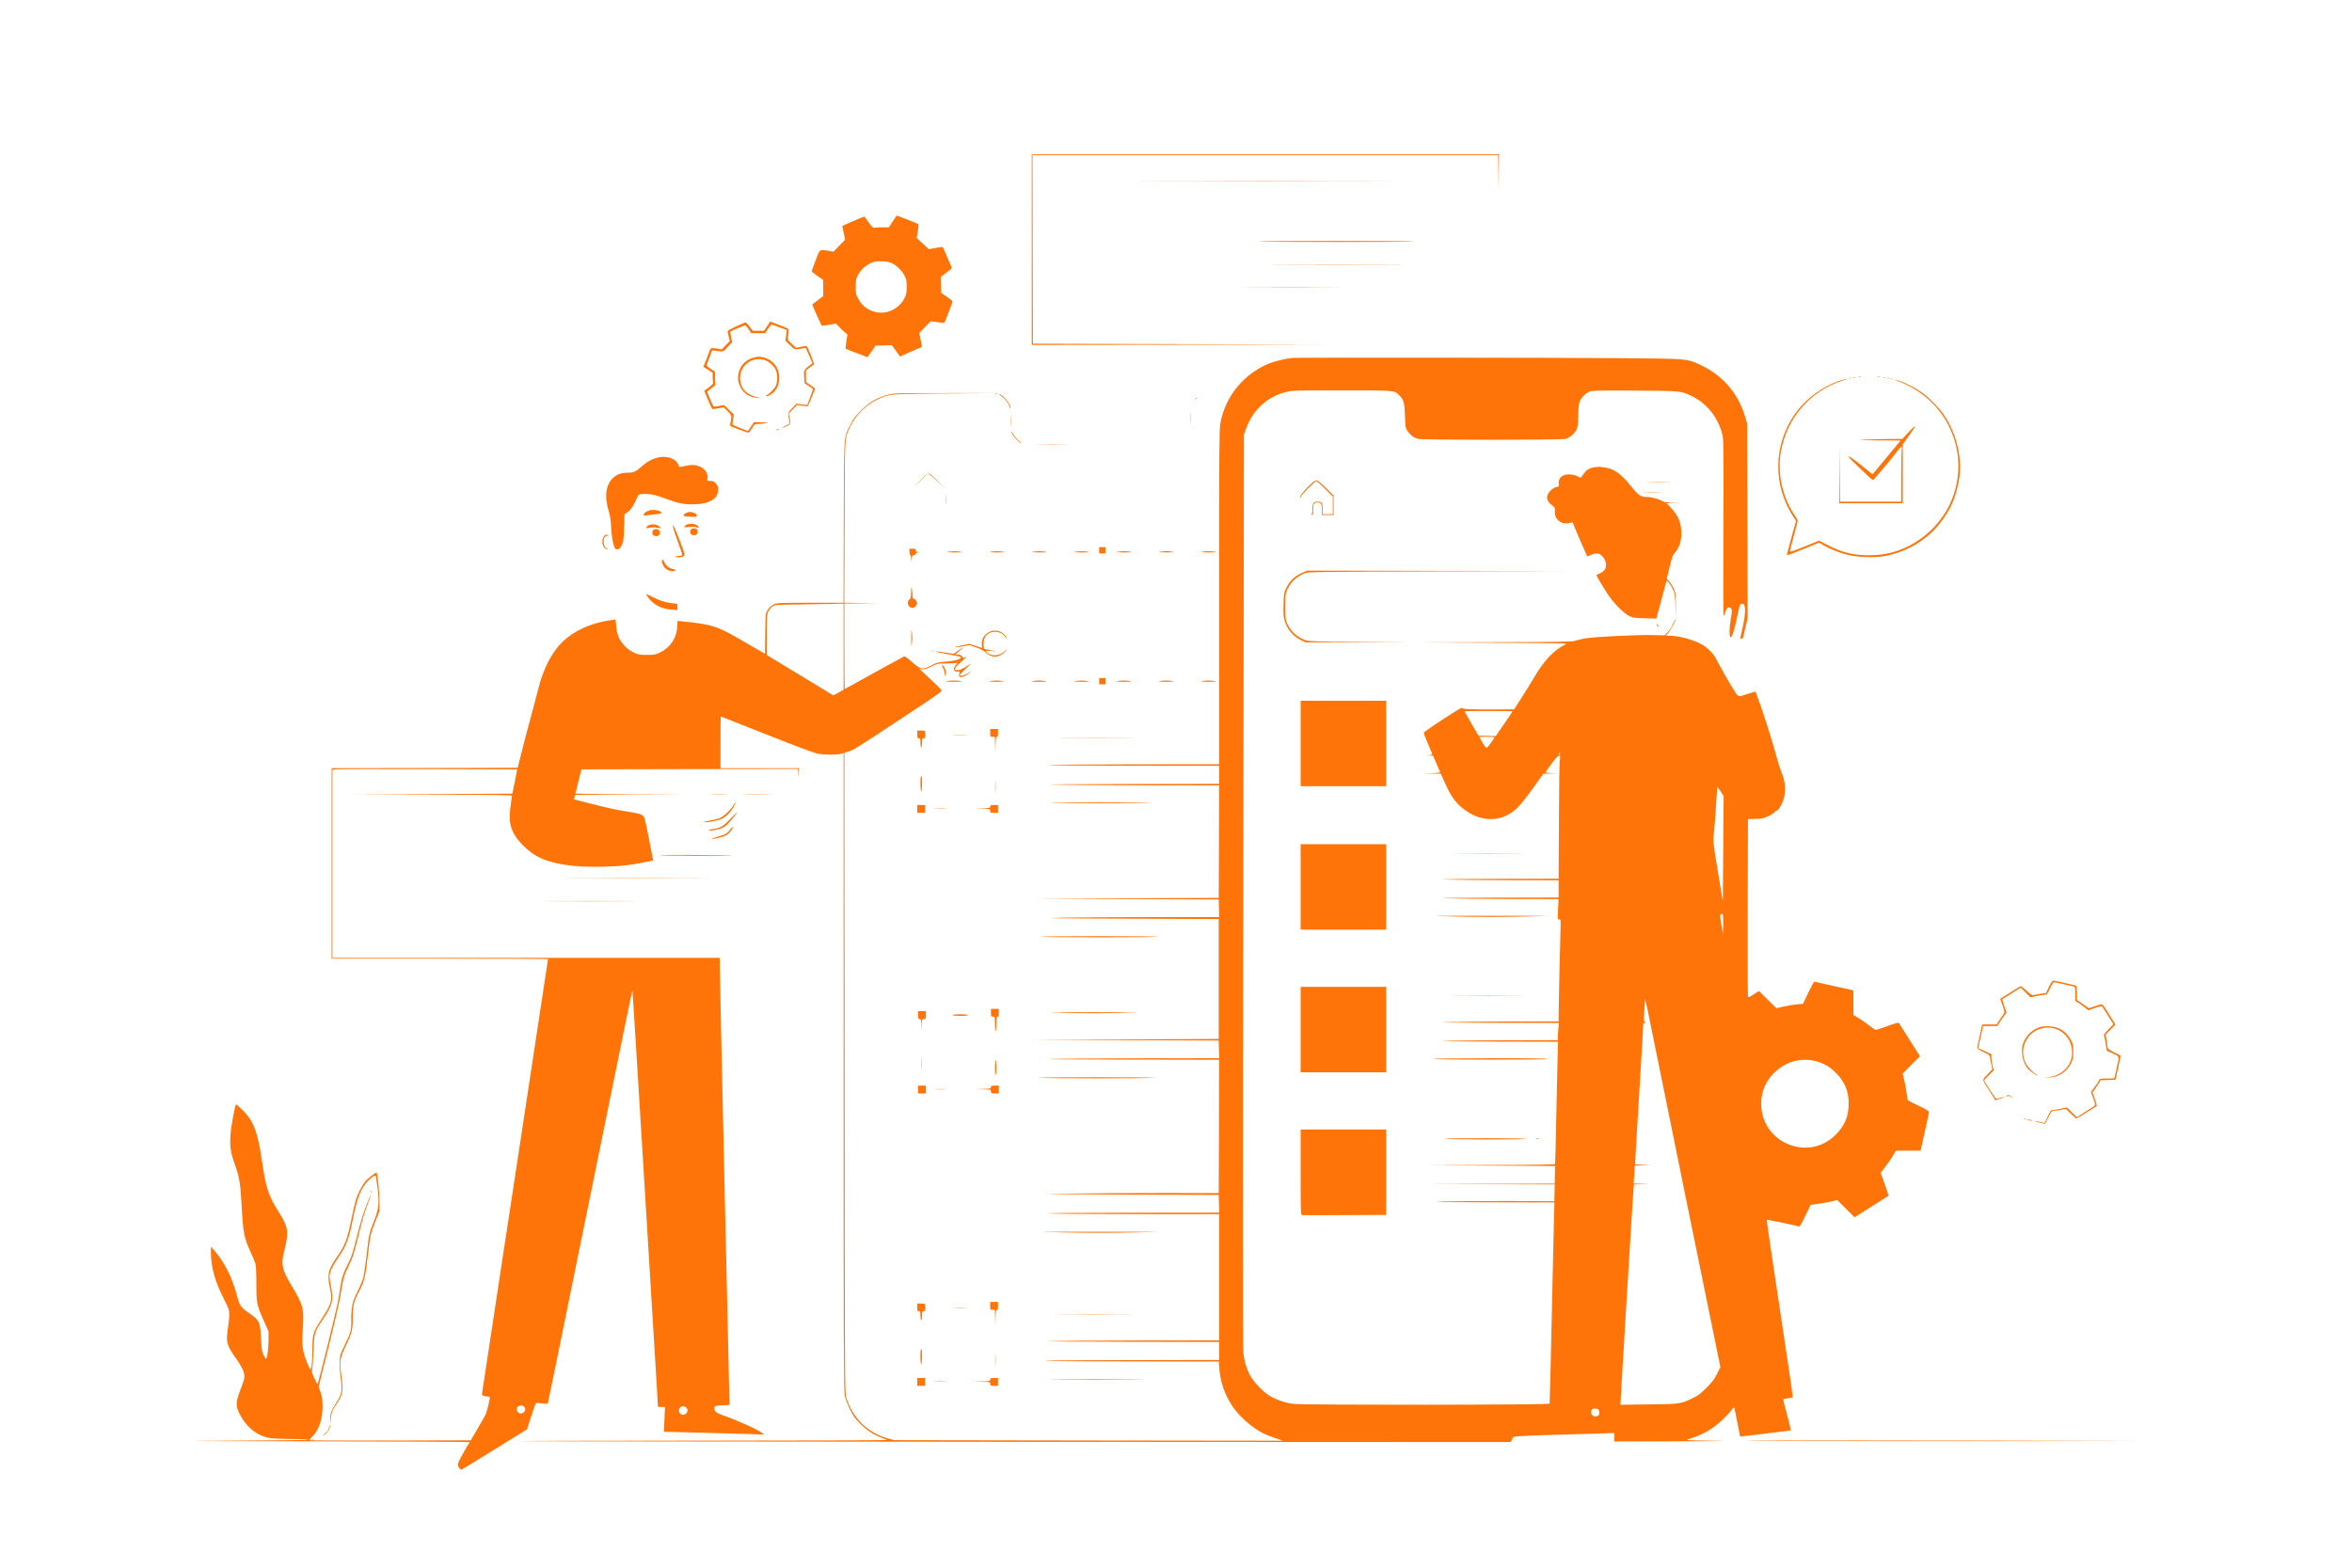 <?xml version="1.0" standalone="no"?>
<!DOCTYPE svg PUBLIC "-//W3C//DTD SVG 20010904//EN"
 "http://www.w3.org/TR/2001/REC-SVG-20010904/DTD/svg10.dtd">
<svg version="1.0" xmlns="http://www.w3.org/2000/svg"
 width="3000pt" height="2000pt" viewBox="0 0 3000 2000"
 preserveAspectRatio="xMidYMid meet">

<g transform="translate(0,2000) scale(0.1,-0.1)"
fill="#ff7409" stroke="none">
<path d="M13160 16815 l0 -1215 1868 2 1867 3 -1860 5 -1860 5 -3 1203 -2
1202 2970 0 2970 0 3 -222 2 -223 3 228 2 227 -2980 0 -2980 0 0 -1215z"/>
<path d="M14842 17693 c714 -2 1882 -2 2595 0 714 1 130 2 -1297 2 -1427 0
-2011 -1 -1298 -2z"/>
<path d="M11386 17175 l-48 -75 -88 0 c-49 0 -95 -3 -103 -6 -10 -3 -32 19
-67 68 -29 40 -54 74 -55 76 -1 1 -65 -25 -142 -59 l-140 -61 18 -88 18 -88
-74 -76 -73 -77 -64 11 c-119 19 -108 27 -163 -117 -26 -71 -50 -133 -52 -140
-3 -6 30 -34 71 -62 l76 -52 0 -103 0 -104 -70 -52 c-38 -29 -70 -54 -70 -56
0 -7 113 -259 119 -267 4 -4 47 0 95 9 l89 17 41 -44 c22 -24 55 -56 73 -70
l32 -27 -14 -88 c-7 -49 -12 -90 -10 -92 1 -2 65 -27 141 -56 l138 -53 52 73
51 74 104 3 104 3 53 -72 52 -73 113 51 c61 27 124 55 140 60 15 5 27 13 27
16 -1 4 -9 45 -18 90 l-17 84 73 75 73 75 85 -12 c47 -7 87 -10 90 -7 7 7 104
260 104 272 -1 5 -33 32 -73 59 l-72 49 -1 103 -2 104 69 51 c38 29 69 55 69
60 0 8 -109 260 -116 268 -2 2 -42 -3 -90 -12 l-87 -16 -77 71 -77 71 14 85
c7 47 10 89 6 93 -6 6 -269 109 -276 109 -1 0 -24 -34 -51 -75z m-1 -537 c61
-32 129 -103 158 -166 17 -36 22 -66 22 -132 0 -66 -5 -96 -22 -132 -74 -160
-263 -239 -421 -175 -80 32 -132 77 -173 152 -32 56 -34 66 -34 155 0 80 4
103 24 142 40 82 119 149 211 179 14 5 61 7 105 5 62 -2 91 -8 130 -28z"/>
<path d="M16055 16920 c-33 -4 415 -7 995 -7 580 0 1026 3 990 7 -81 9 -1903
9 -1985 0z"/>
<path d="M16333 16623 c394 -2 1040 -2 1435 0 394 1 71 2 -718 2 -789 0 -1112
-1 -717 -2z"/>
<path d="M15963 16333 c280 -2 734 -2 1010 0 276 1 48 2 -508 2 -555 0 -781
-1 -502 -2z"/>
<path d="M9785 15839 l-40 -59 -72 0 -72 0 -42 55 c-23 31 -47 54 -53 52 -96
-39 -226 -102 -226 -111 1 -6 7 -37 14 -69 l14 -57 -51 -54 -52 -54 -50 9
c-91 15 -92 14 -111 -43 -9 -29 -30 -83 -45 -120 l-27 -67 59 -38 59 -38 0
-57 c0 -31 3 -63 6 -71 5 -13 -29 -43 -113 -102 -3 -2 96 -227 102 -234 2 -1
36 3 75 10 l71 12 50 -49 c54 -53 55 -56 33 -165 -5 -25 0 -27 108 -67 62 -23
118 -42 124 -42 6 0 27 25 45 55 32 53 35 55 79 56 42 0 131 14 120 19 -3 1
-43 2 -89 3 l-84 2 -38 -57 -39 -57 -92 36 c-51 20 -97 39 -101 43 -5 4 -3 35
3 69 l11 62 -63 61 -63 61 -63 -12 c-36 -7 -67 -10 -70 -7 -8 8 -82 177 -82
187 0 4 25 25 55 46 43 30 54 42 50 58 -2 11 -5 50 -5 87 l0 67 -56 36 c-31
20 -54 41 -51 48 2 7 19 52 38 100 l33 89 41 -7 c103 -15 96 -18 157 49 l57
61 -14 65 c-7 36 -12 67 -9 69 8 9 177 81 188 81 6 0 26 -23 45 -50 l33 -50
89 0 89 0 36 55 c20 30 41 55 46 55 4 0 50 -16 101 -36 l93 -35 -9 -68 -9 -67
58 -57 c64 -63 53 -60 165 -41 l36 6 43 -98 43 -98 -34 -26 c-77 -59 -77 -57
-72 -147 l5 -82 54 -35 c30 -20 54 -38 54 -41 0 -4 -71 -198 -74 -202 -1 -1
-32 2 -69 7 l-68 10 -55 -57 c-59 -63 -57 -54 -38 -163 6 -35 5 -36 -45 -60
-66 -30 -60 -37 7 -8 57 25 60 35 41 117 l-10 44 53 55 53 54 58 -7 c32 -3 64
-8 70 -11 8 -3 29 40 58 113 l46 118 -58 40 -58 40 -1 76 0 76 47 34 c26 19
51 37 55 40 8 5 -74 211 -92 232 -3 4 -36 1 -71 -6 l-65 -14 -55 51 c-54 51
-54 51 -47 96 3 25 7 57 7 71 1 28 7 25 -174 94 l-60 23 -40 -59z"/>
<path d="M9594 15432 c-93 -32 -154 -101 -174 -197 -13 -63 -6 -113 25 -175
40 -80 118 -129 214 -136 l56 -4 -63 14 c-137 32 -212 119 -212 245 1 203 237
314 390 184 60 -52 84 -104 84 -183 0 -47 -6 -76 -21 -106 -21 -40 -87 -107
-114 -116 -8 -3 -11 -8 -7 -12 11 -12 86 32 112 67 40 52 56 101 56 169 0 118
-75 221 -184 253 -64 19 -99 18 -162 -3z"/>
<path d="M16480 15434 c-178 -26 -309 -67 -421 -134 -264 -157 -437 -403 -494
-703 -13 -69 -15 -349 -15 -2213 l0 -2134 -1063 -1 c-584 -1 -1087 -4 -1117
-9 -30 -4 448 -8 1063 -9 l1117 -1 0 -115 0 -115 -1172 -2 c-684 -1 -1077 -5
-943 -9 127 -3 654 -7 1173 -8 l942 -1 -2 -717 -3 -718 -1185 -5 -1185 -5
1185 -5 1185 -5 3 -112 3 -113 -779 0 c-428 0 -963 -3 -1188 -7 -349 -7 -234
-9 776 -13 l1185 -5 0 -765 0 -765 -1200 -5 -1200 -5 1200 -5 1200 -5 3 -112
3 -113 -918 -1 c-505 -1 -1046 -5 -1203 -8 -176 -5 173 -8 918 -9 l1202 -2 -2
-850 -3 -851 -700 1 c-385 0 -920 -3 -1190 -7 -453 -7 -400 -8 700 -13 l1190
-5 3 -113 3 -112 -1068 -1 c-587 0 -1090 -4 -1118 -9 -27 -4 453 -8 1068 -9
l1117 -1 0 -805 0 -805 -987 -1 c-544 -1 -1076 -5 -1183 -9 -107 -3 337 -7
988 -8 l1182 -2 0 -115 0 -115 -1152 -2 c-634 0 -1112 -4 -1063 -9 50 -4 567
-7 1151 -8 l1061 -1 6 -92 c10 -164 70 -335 167 -479 90 -134 252 -275 399
-349 24 -12 89 -37 145 -56 l101 -34 -2480 3 -2480 4 -77 21 c-261 71 -455
262 -535 527 -17 57 -18 237 -20 4141 l-3 4081 42 13 c80 23 69 16 836 523
342 227 372 249 360 265 -7 10 -60 62 -118 116 -58 54 -118 110 -133 125 l-28
27 36 -4 c27 -3 54 5 113 34 76 39 78 39 198 40 66 0 127 4 135 9 8 4 2 -5
-12 -21 -34 -38 -40 -58 -25 -79 9 -12 22 -16 43 -13 29 4 29 3 19 -24 -24
-65 59 -59 131 10 22 20 30 30 19 21 -44 -35 -92 -59 -118 -59 -16 0 -28 3
-28 8 0 4 37 42 82 85 71 67 76 73 33 44 -71 -49 -110 -67 -145 -67 -57 0 -40
28 74 128 48 41 53 52 15 32 -12 -7 -19 -7 -19 -1 0 20 -32 41 -63 41 l-32 1
25 22 c14 12 41 35 60 51 44 36 22 24 -52 -26 l-56 -40 -106 17 c-170 27 -156
12 19 -19 177 -32 187 -34 179 -47 -15 -24 -73 -40 -181 -49 -109 -8 -124 -12
-196 -50 -116 -60 -132 -56 -261 59 -45 40 -75 60 -85 56 -15 -6 -407 -221
-639 -351 -63 -35 -116 -64 -118 -64 -2 0 -4 245 -4 545 l0 545 208 3 207 2
-208 3 -208 2 4 1028 c3 1141 -2 1060 71 1217 89 191 277 346 486 401 57 15
144 18 710 24 l645 6 -645 -1 c-631 -1 -647 -1 -723 -23 -132 -37 -230 -94
-333 -197 -78 -77 -98 -104 -138 -185 -87 -178 -80 -85 -84 -1242 l-3 -1028
-422 0 c-388 0 -425 -2 -462 -19 -50 -22 -91 -69 -105 -119 -5 -21 -10 -142
-10 -274 0 -131 -2 -238 -4 -238 -2 0 -89 50 -193 111 -419 247 -456 260 -874
303 l-47 5 -4 -77 c-8 -142 -88 -262 -217 -325 -62 -30 -73 -32 -171 -32 -98
0 -110 3 -171 32 -119 58 -205 178 -215 300 -3 32 -7 72 -10 89 l-4 31 -84
-13 c-238 -35 -459 -139 -600 -281 -134 -134 -237 -337 -301 -593 -14 -58 -57
-220 -95 -360 -39 -140 -92 -343 -118 -450 l-49 -195 -1186 -3 -1187 -2 0
-1215 0 -1215 1380 0 c759 0 1380 -3 1380 -6 0 -4 -86 -570 -191 -1258 -104
-688 -210 -1381 -234 -1541 -24 -159 -94 -614 -154 -1010 -154 -1011 -261
-1717 -264 -1740 -2 -16 6 -21 46 -27 27 -3 51 -9 54 -12 6 -5 -35 -183 -46
-201 -3 -5 -6 -14 -7 -20 -1 -5 -44 -82 -96 -170 l-94 -160 -1009 -3 c-556 -1
-1020 0 -1032 3 -21 5 -20 8 21 48 85 85 130 221 130 387 -1 85 -5 119 -25
177 l-25 71 127 509 c70 279 137 569 149 643 34 220 48 269 106 388 58 120 74
172 147 472 24 102 65 238 91 303 25 65 46 124 46 130 -1 7 -26 -50 -56 -127
-39 -96 -75 -216 -119 -390 -51 -206 -71 -268 -109 -344 -71 -142 -85 -184
-107 -324 -10 -70 -26 -161 -34 -201 -27 -132 -249 -1027 -254 -1027 -4 1 -23
37 -43 80 -32 70 -36 83 -26 112 5 18 13 123 17 233 8 230 11 241 118 401 128
190 140 241 103 433 -21 113 -22 120 -6 174 10 36 47 102 100 181 106 158 135
232 185 483 54 268 92 373 175 476 43 54 108 101 117 85 4 -7 14 -76 24 -152
24 -196 17 -268 -44 -421 -62 -156 -65 -170 -95 -435 -14 -124 -33 -252 -41
-285 -8 -33 -42 -114 -75 -180 -67 -133 -80 -194 -80 -385 0 -119 -8 -146 -83
-299 -57 -116 -61 -130 -65 -207 -3 -50 3 -136 13 -211 23 -165 14 -211 -57
-320 -62 -96 -78 -140 -77 -212 l2 -56 7 70 c7 75 20 105 82 197 71 103 80
167 52 355 -26 172 -19 218 60 380 76 158 86 202 86 362 0 145 13 199 83 332
66 126 78 179 112 474 28 241 32 258 99 427 l46 116 0 129 c0 108 -24 348 -36
362 -8 9 -112 -71 -142 -108 -44 -55 -96 -155 -121 -231 -11 -36 -39 -154 -61
-264 -50 -243 -80 -324 -171 -455 -127 -184 -139 -233 -99 -425 31 -145 20
-184 -103 -375 -117 -182 -120 -193 -123 -394 -2 -177 -10 -257 -24 -257 -10
0 -63 126 -80 190 -25 94 -29 157 -18 326 18 258 5 306 -140 547 -129 215
-142 279 -91 473 55 214 44 285 -72 466 -133 207 -168 313 -219 664 -51 357
-105 501 -240 636 -43 43 -82 78 -88 78 -14 0 -63 -264 -72 -387 -11 -147 1
-228 54 -375 58 -162 72 -246 86 -498 20 -374 32 -442 115 -620 29 -63 58
-133 64 -155 6 -23 11 -135 11 -257 0 -249 3 -262 101 -483 l54 -120 0 -115
c0 -112 -20 -244 -35 -235 -4 3 -18 26 -30 52 -20 41 -24 71 -30 203 -10 215
-22 239 -156 330 -97 66 -117 94 -143 192 -69 260 -165 455 -301 608 l-39 45
-1 -70 c0 -181 49 -364 154 -573 35 -70 67 -136 70 -147 15 -52 13 -110 -5
-234 -29 -197 -21 -229 102 -403 87 -122 115 -191 103 -255 -3 -21 -26 -88
-50 -150 -57 -146 -59 -200 -9 -299 73 -148 188 -252 323 -295 56 -18 100 -22
267 -26 110 -3 220 -4 244 -4 24 0 40 -3 36 -7 -3 -4 -451 -9 -993 -12 -778
-4 -558 -6 1036 -8 1129 -1 2022 -6 2022 -11 0 -4 -9 -20 -20 -34 -11 -14 -20
-28 -20 -31 0 -2 -25 -47 -55 -99 -30 -51 -55 -105 -55 -119 0 -32 32 -73 51
-65 8 3 198 120 423 259 l408 253 52 161 c29 88 55 165 59 170 4 7 30 7 77 1
39 -5 73 -7 76 -5 2 3 69 326 149 719 212 1036 466 2286 539 2644 273 1345
390 1914 393 1912 2 -2 70 -1115 153 -2473 82 -1358 154 -2538 160 -2623 5
-85 10 -169 10 -188 0 -33 0 -33 46 -33 l46 0 -7 -158 -7 -158 483 -12 c266
-7 554 -15 639 -18 l155 -6 -24 20 c-55 44 -324 166 -505 228 -73 25 -106 51
-106 81 0 36 14 42 105 45 l90 3 -62 2740 c-34 1507 -62 2791 -62 2853 l-1
112 -2470 0 -2470 0 0 1199 0 1200 43 6 c23 3 553 4 1177 3 l1135 -3 -3 -25
c-2 -14 -15 -83 -30 -155 l-27 -130 -1030 -5 -1030 -5 1028 -3 c814 -1 1027
-5 1027 -14 0 -7 -7 -58 -15 -113 -27 -185 -16 -272 48 -385 56 -99 193 -227
302 -282 186 -95 461 -135 839 -125 215 6 340 20 524 58 l104 22 -7 31 c-3 17
-26 132 -50 256 -24 124 -48 237 -54 252 -16 43 -51 58 -187 79 -71 10 -172
28 -224 40 -113 24 -481 117 -487 122 -2 2 1 16 6 31 l10 26 708 3 708 2 -707
3 c-390 1 -708 5 -708 10 0 4 18 75 38 157 l38 150 1382 3 1381 2 4 -52 3 -53
2 58 2 57 -500 0 -500 0 0 330 c0 182 1 330 3 330 1 0 263 -104 582 -230 381
-151 607 -236 660 -246 78 -16 245 -15 303 2 l22 6 0 -4063 c0 -3520 2 -4073
15 -4134 8 -40 37 -115 66 -175 44 -88 65 -117 133 -185 87 -85 157 -132 258
-172 35 -13 72 -28 83 -33 12 -5 -971 -9 -2344 -9 -1300 -1 -2362 -3 -2359 -6
2 -3 2852 -6 6332 -9 l6328 -3 10 29 c6 15 19 33 30 39 12 6 217 16 521 24
276 8 559 16 630 19 l127 5 0 -55 0 -54 808 2 c588 2 710 4 447 8 -319 4 -355
6 -315 18 187 55 318 130 452 260 42 41 89 92 104 114 19 27 30 35 35 26 3 -7
21 -92 39 -188 18 -96 34 -176 35 -177 0 -1 143 15 316 37 173 22 317 40 322
40 13 0 8 28 -42 212 -28 100 -48 184 -45 187 2 2 29 8 60 12 31 4 58 10 61
13 3 3 -71 513 -166 1132 -94 620 -169 1129 -166 1132 4 4 344 -66 408 -84 14
-4 30 21 82 132 36 76 67 139 69 141 2 2 43 8 92 14 49 6 125 19 168 30 l79
20 111 -110 111 -111 215 136 c118 75 216 137 218 139 2 2 -20 68 -48 148
l-52 145 66 86 c37 48 80 112 97 142 l31 54 157 0 158 0 53 238 c29 130 54
245 54 254 1 13 -35 35 -132 81 -73 35 -135 67 -138 70 -3 3 -10 43 -15 89 -5
46 -19 121 -30 168 l-20 84 110 111 110 110 -130 205 c-72 113 -134 211 -138
218 -5 10 -40 1 -146 -38 -77 -27 -144 -50 -150 -50 -6 0 -43 25 -81 55 -38
31 -99 74 -136 96 l-68 40 0 157 0 157 -243 54 c-133 29 -247 56 -253 58 -6 2
-41 -61 -79 -140 l-68 -144 -79 -6 c-43 -4 -119 -16 -169 -28 l-91 -21 -112
110 -111 110 -68 -44 c-46 -30 -69 -40 -72 -32 -3 7 -4 521 -3 1141 l3 1128
95 2 c80 2 105 7 157 31 34 15 72 39 84 52 12 13 27 24 32 24 24 0 80 103 96
178 21 100 8 208 -39 317 -12 28 -35 100 -51 160 -69 256 -187 623 -268 837
l-10 26 -108 -33 c-124 -39 -104 -47 -182 75 -47 73 -178 306 -217 384 -26 54
-110 137 -177 175 -103 59 -298 111 -414 111 l-44 0 35 43 c36 45 86 141 86
167 0 8 -11 -10 -23 -40 -30 -71 -35 -80 -77 -126 l-35 -39 -160 3 c-208 5
-757 -23 -862 -43 -45 -9 -101 -22 -124 -30 -35 -13 -188 -15 -1003 -17 l-961
-3 939 -5 c922 -5 938 -5 900 -23 -141 -68 -266 -198 -394 -415 -51 -86 -131
-214 -176 -284 l-83 -128 -322 0 c-277 0 -323 2 -333 15 -10 13 -47 -8 -253
-142 -134 -87 -243 -164 -243 -171 0 -11 19 -59 107 -269 3 -7 -9 -13 -34 -16
l-38 -4 41 -1 42 -2 42 -97 c23 -54 44 -103 47 -110 4 -9 -23 -13 -104 -16
l-108 -3 111 -2 111 -2 57 -127 c68 -152 126 -236 213 -307 236 -196 514 -194
712 4 36 36 125 147 196 247 l130 182 90 3 90 2 -78 3 c-43 2 -77 7 -75 12 2
4 37 53 78 109 48 65 82 101 94 102 17 0 18 -5 11 -67 -5 -38 -9 -309 -10
-603 -2 -294 -3 -617 -4 -717 l-1 -183 -807 -2 c-469 -1 -741 -4 -648 -8 88
-4 451 -8 808 -9 l647 -1 0 -110 0 -110 -822 -2 c-523 -1 -746 -4 -613 -8 116
-4 485 -8 822 -9 l612 -1 -6 -130 c-6 -127 -6 -130 15 -130 20 0 20 -4 16
-127 -6 -172 -24 -987 -24 -1090 l0 -83 -612 -1 c-337 -1 -707 -5 -823 -9
-133 -4 91 -7 614 -8 l824 -2 -6 -67 c-4 -38 -7 -87 -7 -110 l0 -43 -647 -1
c-357 -1 -718 -5 -803 -9 -90 -4 183 -7 649 -8 l804 -2 -7 -237 c-3 -131 -11
-479 -17 -773 -6 -294 -12 -541 -14 -548 -4 -9 -178 -13 -822 -14 l-818 -3
820 -5 820 -5 -1 -27 c0 -16 -1 -66 -2 -113 l-2 -85 -827 -3 -828 -2 828 -3
828 -2 -3 -107 -3 -108 -580 3 c-319 1 -692 -2 -830 -6 -201 -7 -87 -9 581
-10 l831 -2 -4 -102 c-2 -57 -15 -632 -29 -1278 -13 -646 -27 -1181 -29 -1187
-6 -17 -3129 -19 -3269 -3 -105 12 -236 59 -318 113 -73 49 -186 168 -227 240
-47 82 -80 190 -92 297 -7 65 -8 1915 -1 5905 l8 5810 23 65 c86 247 270 418
515 480 75 19 112 20 708 20 686 0 669 1 731 -58 60 -57 71 -93 77 -263 5
-148 6 -158 32 -196 36 -55 83 -90 138 -102 64 -15 1821 -15 1875 0 52 14 99
50 133 101 25 39 27 49 32 197 5 133 9 162 28 198 27 51 85 100 135 114 24 6
227 9 570 6 590 -4 577 -2 724 -74 183 -89 326 -270 380 -480 17 -63 18 -148
15 -1195 -2 -621 -1 -1128 2 -1128 2 0 12 23 21 50 19 58 45 78 69 54 20 -19
20 -46 1 -149 -20 -110 -20 -225 0 -225 18 0 44 84 80 251 35 168 37 174 62
177 52 8 55 -103 8 -312 -14 -60 -25 -115 -25 -122 0 -23 29 -16 35 9 2 12 16
72 30 132 l26 110 -3 1240 -3 1240 -23 80 c-88 302 -285 534 -566 666 -183 85
-143 82 -1011 90 -784 7 -4159 9 -4205 3z m-5720 -3684 l0 -549 -65 -37 -66
-36 -127 78 c-70 42 -261 158 -424 257 l-298 181 0 258 c0 238 2 262 20 298
11 21 34 49 52 62 33 23 34 23 428 28 217 3 414 7 438 8 l42 2 0 -550z m8530
-825 c0 -7 -47 -79 -134 -203 l-78 -113 -110 3 -110 3 -89 153 c-49 85 -89
156 -89 158 0 2 137 4 305 4 168 0 305 -2 305 -5z m-230 -332 c0 -16 -86 -133
-97 -133 -13 0 -44 44 -77 108 l-17 32 96 0 c52 0 95 -3 95 -7z m836 -220
c-10 -10 -19 5 -10 18 6 11 8 11 12 0 2 -7 1 -15 -2 -18z m2051 -470 l38 -58
-5 -674 -5 -673 -63 383 c-62 374 -63 386 -53 474 11 97 26 286 37 483 4 67 8
122 10 122 2 0 20 -26 41 -57z m32 -1695 l-1 -133 -18 105 c-25 142 -25 160 0
160 19 0 20 -6 19 -132z m-945 -1183 c8 -44 216 -1067 462 -2274 l448 -2193
-44 -87 c-35 -69 -62 -104 -135 -177 -75 -75 -107 -99 -176 -132 -152 -73
-162 -75 -561 -79 l-358 -5 0 24 c0 41 160 2681 166 2736 l5 52 97 2 97 2 -99
3 -99 4 6 82 c4 45 7 97 7 115 l0 32 103 2 102 2 -100 5 -100 6 3 55 c1 30 25
424 52 875 28 451 50 832 50 848 0 21 5 27 23 28 20 0 21 1 2 8 -21 8 -21 14
-8 201 l7 95 17 -75 c10 -41 25 -111 33 -155z m2115 -560 c105 -25 188 -72
266 -150 115 -115 165 -234 165 -395 0 -161 -50 -280 -165 -396 -175 -177
-432 -215 -656 -98 -334 176 -398 633 -124 892 145 139 328 190 514 147z
m-16465 -4411 c27 -27 19 -62 -20 -82 -48 -25 -97 43 -59 82 21 20 59 21 79 0z
m2068 -11 c22 -20 23 -51 1 -75 -33 -36 -93 -13 -93 37 0 49 55 72 92 38z
m11636 -25 c7 -7 12 -24 12 -38 0 -34 -17 -50 -52 -50 -38 0 -65 41 -50 75 9
19 19 25 45 25 18 0 38 -5 45 -12z"/>
<path d="M23708 15193 c6 -2 18 -2 25 0 6 3 1 5 -13 5 -14 0 -19 -2 -12 -5z"/>
<path d="M23948 15193 c6 -2 18 -2 25 0 6 3 1 5 -13 5 -14 0 -19 -2 -12 -5z"/>
<path d="M23638 15183 c6 -2 18 -2 25 0 6 3 1 5 -13 5 -14 0 -19 -2 -12 -5z"/>
<path d="M24028 15183 c7 -3 16 -2 19 1 4 3 -2 6 -13 5 -11 0 -14 -3 -6 -6z"/>
<path d="M23588 15173 c7 -3 16 -2 19 1 4 3 -2 6 -13 5 -11 0 -14 -3 -6 -6z"/>
<path d="M24078 15173 c7 -3 16 -2 19 1 4 3 -2 6 -13 5 -11 0 -14 -3 -6 -6z"/>
<path d="M23475 15146 c-239 -79 -463 -248 -598 -453 -259 -391 -260 -894 -2
-1287 l34 -51 -60 -215 c-32 -118 -58 -218 -56 -222 1 -4 94 31 207 76 l204
83 48 -29 c73 -45 201 -97 308 -125 121 -32 351 -40 475 -18 284 52 543 205
709 419 138 179 196 309 241 542 52 270 -25 602 -195 848 -52 76 -175 202
-250 259 -107 81 -273 163 -365 182 -17 3 4 -7 45 -22 277 -104 506 -306 635
-563 134 -267 161 -562 75 -848 -85 -287 -300 -542 -576 -684 -166 -85 -323
-122 -524 -122 -196 0 -345 39 -531 136 l-96 51 -186 -76 c-134 -54 -187 -71
-187 -61 0 8 22 96 50 197 27 100 50 187 50 193 0 7 -16 36 -36 65 -160 238
-226 540 -179 815 74 423 364 765 765 901 52 18 88 32 80 32 -8 0 -46 -10 -85
-23z"/>
<path d="M24118 15163 c7 -3 16 -2 19 1 4 3 -2 6 -13 5 -11 0 -14 -3 -6 -6z"/>
<path d="M12698 14973 c6 -2 18 -2 25 0 6 3 1 5 -13 5 -14 0 -19 -2 -12 -5z"/>
<path d="M12755 14958 c54 -29 107 -96 126 -158 6 -20 7 -21 8 -5 2 50 -101
176 -144 175 -5 0 -1 -6 10 -12z"/>
<path d="M15249 14913 c-13 -16 -12 -17 4 -4 9 7 17 15 17 17 0 8 -8 3 -21
-13z"/>
<path d="M15184 14665 c0 -60 1 -84 3 -52 2 32 2 81 0 110 -2 29 -3 3 -3 -58z"/>
<path d="M12894 14630 c0 -69 1 -97 3 -62 2 34 2 90 0 125 -2 34 -3 6 -3 -63z"/>
<path d="M24338 14480 l-73 -80 -190 -1 c-104 -1 -242 -5 -305 -9 -89 -5 -49
-7 178 -8 l294 -2 -19 -24 c-15 -19 -236 -286 -318 -383 l-20 -24 -115 92
c-130 104 -188 144 -196 137 -6 -7 302 -303 315 -303 9 0 235 268 312 370 49
65 64 70 55 18 -3 -21 -6 -179 -6 -350 l0 -313 -390 0 -390 0 -3 368 -2 367
-3 -377 -2 -378 405 0 405 0 0 376 0 376 63 87 c34 47 70 98 80 114 33 51 -2
27 -75 -53z"/>
<path d="M9910 14520 c-8 -5 -10 -10 -5 -10 6 0 17 5 25 10 8 5 11 10 5 10 -5
0 -17 -5 -25 -10z"/>
<path d="M12900 14497 c0 -36 93 -147 125 -147 5 0 -7 11 -28 25 -20 14 -50
49 -67 78 -16 29 -30 48 -30 44z"/>
<path d="M13243 14333 c97 -2 257 -2 355 0 97 1 17 2 -178 2 -195 0 -275 -1
-177 -2z"/>
<path d="M8365 14156 c-67 -21 -123 -54 -180 -106 -72 -65 -103 -80 -170 -80
-85 0 -140 -18 -189 -61 -102 -90 -122 -250 -56 -449 11 -33 21 -102 24 -170
7 -129 21 -219 42 -268 11 -28 18 -33 41 -30 22 2 33 13 53 53 23 46 25 64 30
221 l5 171 45 34 c43 32 74 82 120 189 14 34 17 35 75 38 82 5 159 -12 295
-63 148 -55 213 -69 330 -69 212 0 330 66 330 186 0 38 -6 54 -29 80 -23 26
-36 32 -70 32 -40 1 -42 2 -37 27 15 76 -45 149 -138 170 -47 10 -69 10 -138
-4 -45 -9 -82 -15 -83 -14 0 1 -9 20 -20 42 -38 76 -164 108 -280 71z"/>
<path d="M20337 14039 c-65 -10 -106 -36 -142 -90 l-31 -45 -39 18 c-132 58
-252 15 -243 -89 3 -36 0 -43 -15 -43 -48 0 -120 -65 -132 -119 -9 -40 11 -78
60 -116 38 -29 40 -32 37 -80 -6 -111 100 -182 210 -140 11 5 18 -1 23 -17 5
-17 170 -399 180 -416 1 -1 22 7 46 18 66 30 105 26 144 -13 44 -44 61 -107
43 -156 -12 -33 -40 -54 -116 -87 -5 -2 96 -172 151 -253 73 -109 198 -235
265 -268 51 -25 67 -27 202 -31 l147 -4 31 113 c17 63 46 170 63 239 18 69 34
127 36 129 8 11 47 -39 76 -98 31 -63 32 -72 38 -221 l6 -155 -1 160 c-1 150
-3 163 -27 215 -14 31 -40 72 -58 92 l-31 36 36 148 c32 134 39 151 75 192 86
99 101 295 32 441 -15 31 -53 84 -86 118 l-59 62 68 4 69 3 -85 2 c-57 2 -92
8 -105 18 -31 23 -142 54 -196 54 -80 0 -109 19 -191 121 -93 117 -172 190
-242 223 -48 23 -75 29 -166 40 -14 2 -46 -1 -73 -5z"/>
<path d="M11845 13953 c11 -3 65 -48 120 -101 l100 -97 -100 103 c-65 67 -107
102 -120 101 -20 -1 -20 -1 0 -6z"/>
<path d="M11735 13868 l-80 -83 83 80 c45 44 82 81 82 82 0 8 -11 -3 -85 -79z"/>
<path d="M16683 13788 c-79 -81 -110 -124 -99 -136 3 -3 6 1 6 8 0 19 181 200
200 200 8 0 59 -44 113 -98 l97 -97 0 -113 0 -112 -65 0 -65 0 0 70 c0 77 -10
90 -69 90 -47 0 -61 -22 -61 -95 0 -41 -4 -65 -12 -68 -8 -3 -6 -6 5 -6 15 -1
17 9 17 67 0 76 9 92 55 92 46 0 55 -16 55 -92 l0 -68 75 0 75 0 0 124 0 124
-97 96 c-71 69 -105 96 -123 96 -19 0 -47 -22 -107 -82z"/>
<path d="M21023 13853 c70 -2 184 -2 255 0 70 1 12 3 -128 3 -140 0 -198 -2
-127 -3z"/>
<path d="M12064 13625 c0 -60 1 -84 3 -52 2 32 2 81 0 110 -2 29 -3 3 -3 -58z"/>
<path d="M20983 13713 c53 -2 141 -2 195 0 53 1 9 3 -98 3 -107 0 -151 -2 -97
-3z"/>
<path d="M8293 13491 c-44 -11 -83 -38 -83 -57 0 -13 7 -15 38 -9 20 4 70 10
111 14 41 3 76 11 78 17 8 24 -90 48 -144 35z"/>
<path d="M8748 13454 c-51 -27 -36 -44 42 -45 39 -1 76 -2 82 -3 7 -1 14 7 16
17 3 12 -7 22 -32 32 -44 19 -73 18 -108 -1z"/>
<path d="M8765 13310 c-12 -4 -26 -15 -33 -23 -12 -14 -5 -15 61 -10 47 4 81
1 95 -6 18 -10 22 -9 22 3 0 34 -94 57 -145 36z"/>
<path d="M8271 13297 c-14 -6 -26 -18 -29 -25 -3 -10 5 -12 34 -6 47 9 57 9
114 0 l45 -7 -28 26 c-32 28 -94 34 -136 12z"/>
<path d="M8584 13280 c2 -19 29 -102 60 -185 31 -82 56 -157 56 -167 0 -13 -8
-18 -32 -19 -18 0 -42 -4 -53 -9 -15 -6 -5 -9 36 -9 57 -1 79 10 79 40 0 20
-87 252 -124 329 -24 51 -26 52 -22 20z"/>
<path d="M8810 13240 c-6 -12 -8 -30 -5 -40 7 -24 52 -37 74 -23 20 13 26 50
11 69 -19 21 -67 18 -80 -6z"/>
<path d="M8332 13238 c-7 -7 -12 -21 -12 -33 0 -29 19 -45 52 -45 36 0 56 36
39 69 -13 23 -59 29 -79 9z"/>
<path d="M7707 13162 c-24 -26 -31 -75 -17 -116 12 -37 41 -61 63 -52 7 2 5 5
-5 5 -46 2 -68 120 -29 155 11 10 25 15 32 10 8 -4 10 -3 5 4 -10 17 -31 15
-49 -6z"/>
<path d="M14020 12980 l0 -40 40 0 40 0 0 40 0 40 -40 0 -40 0 0 -40z"/>
<path d="M11600 12960 c0 -22 5 -40 10 -40 6 0 11 -19 11 -42 l2 -43 6 40 c5
32 11 41 29 43 12 2 22 10 22 17 0 8 14 15 33 18 l32 4 -32 1 c-26 2 -33 6
-33 22 0 17 -7 20 -40 20 l-40 0 0 -40z"/>
<path d="M12090 12960 c-22 -5 8 -7 85 -8 89 0 110 2 80 9 -48 9 -117 9 -165
-1z"/>
<path d="M12630 12960 c-22 -5 8 -7 85 -8 89 0 110 2 80 9 -48 9 -117 9 -165
-1z"/>
<path d="M13170 12960 c-22 -5 8 -7 85 -8 89 0 110 2 80 9 -48 9 -117 9 -165
-1z"/>
<path d="M13710 12960 c-22 -5 8 -7 85 -8 89 0 110 2 80 9 -48 9 -117 9 -165
-1z"/>
<path d="M14250 12960 c-22 -5 8 -7 85 -8 89 0 110 2 80 9 -48 9 -117 9 -165
-1z"/>
<path d="M14790 12960 c-22 -5 8 -7 85 -8 89 0 110 2 80 9 -48 9 -117 9 -165
-1z"/>
<path d="M15330 12960 c-22 -5 8 -7 85 -8 89 0 110 2 80 9 -48 9 -117 9 -165
-1z"/>
<path d="M8445 12850 c-11 -18 15 -79 46 -104 35 -29 89 -42 116 -28 20 12 15
14 -38 26 -37 8 -79 44 -95 83 -15 35 -19 39 -29 23z"/>
<path d="M16619 12696 c-102 -41 -173 -109 -217 -205 -24 -51 -27 -70 -30
-202 -3 -116 -1 -159 13 -205 32 -113 109 -204 214 -253 l56 -26 650 -1 650 0
-630 6 c-541 5 -636 8 -672 21 -110 42 -186 110 -232 208 -25 53 -26 64 -26
221 0 157 1 168 26 221 45 96 113 159 219 205 44 18 94 19 1720 24 l1675 5
-1680 2 -1680 3 -56 -24z"/>
<path d="M11621 12445 c-1 -69 -4 -82 -22 -93 -32 -20 -23 -82 14 -100 24 -12
31 -11 52 2 13 8 26 25 30 36 8 25 -18 70 -40 70 -11 0 -15 12 -16 43 0 23 -4
60 -8 82 -8 35 -9 29 -10 -40z"/>
<path d="M8240 12423 c0 -2 13 -24 29 -47 61 -88 169 -145 292 -153 l79 -6 0
40 0 40 -65 7 c-85 9 -173 37 -262 85 -40 21 -73 36 -73 34z"/>
<path d="M21130 12031 c0 -5 7 -15 17 -22 15 -13 15 -12 4 9 -12 23 -21 28
-21 13z"/>
<path d="M11623 11860 c0 -117 0 -121 9 -62 6 39 6 85 0 125 -9 58 -9 54 -9
-63z"/>
<path d="M12637 11946 c-76 -28 -123 -100 -113 -172 l5 -42 -81 27 -82 27
-100 -20 c-122 -24 -112 -33 12 -12 l89 16 86 -30 c58 -21 96 -41 119 -64 45
-45 105 -63 157 -48 45 14 87 45 102 75 10 21 10 21 -8 -1 -61 -75 -187 -85
-243 -17 -11 14 -6 15 61 10 l74 -5 -78 14 c-43 8 -82 17 -85 21 -4 4 -7 32
-7 64 1 93 57 151 147 151 53 0 102 -25 128 -65 11 -16 20 -25 20 -19 0 18
-40 63 -69 78 -43 23 -93 27 -134 12z"/>
<path d="M11888 11693 c7 -3 16 -2 19 1 4 3 -2 6 -13 5 -11 0 -14 -3 -6 -6z"/>
<path d="M12010 11519 c0 -3 9 -22 20 -44 11 -22 20 -55 21 -75 0 -32 1 -33
10 -11 12 30 -4 92 -31 116 -11 10 -20 16 -20 14z"/>
<path d="M14020 11310 l0 -40 40 0 40 0 0 40 0 40 -40 0 -40 0 0 -40z"/>
<path d="M12070 11309 c-14 -4 31 -7 100 -7 94 0 115 2 85 9 -46 10 -149 9
-185 -2z"/>
<path d="M12625 11310 c-19 -5 13 -8 85 -8 72 0 104 3 85 8 -16 4 -55 8 -85 8
-30 0 -68 -4 -85 -8z"/>
<path d="M13165 11310 c-19 -5 15 -8 90 -8 89 0 110 2 80 9 -49 10 -129 9
-170 -1z"/>
<path d="M13710 11310 c-22 -5 8 -7 85 -8 89 0 110 2 80 9 -48 9 -117 9 -165
-1z"/>
<path d="M14245 11310 c-19 -5 15 -8 90 -8 89 0 110 2 80 9 -49 10 -129 9
-170 -1z"/>
<path d="M14785 11310 c-19 -5 15 -8 90 -8 89 0 110 2 80 9 -49 10 -129 9
-170 -1z"/>
<path d="M15325 11310 c-19 -5 15 -8 90 -8 89 0 110 2 80 9 -49 10 -129 9
-170 -1z"/>
<path d="M16590 10515 l0 -545 545 0 545 0 0 545 0 545 -545 0 -545 0 0 -545z"/>
<path d="M12630 10650 c0 -49 1 -50 30 -50 l29 0 4 -107 3 -108 2 108 c2 87 5
107 17 107 11 0 15 12 15 50 l0 50 -50 0 -50 0 0 -50z"/>
<path d="M11700 10630 c0 -43 3 -50 20 -50 18 0 20 -7 20 -54 0 -30 5 -58 10
-61 6 -4 10 17 10 54 0 54 2 61 19 61 21 0 29 25 22 73 -3 25 -6 27 -52 27
l-49 0 0 -50z"/>
<path d="M12173 10623 c37 -2 97 -2 135 0 37 2 6 3 -68 3 -74 0 -105 -1 -67
-3z"/>
<path d="M13598 10583 c215 -2 569 -2 785 0 215 1 39 2 -393 2 -432 0 -608 -1
-392 -2z"/>
<path d="M11747 10093 c-11 -10 -8 -181 3 -188 6 -4 10 30 10 94 0 101 -1 107
-13 94z"/>
<path d="M12694 9960 c0 -74 1 -105 3 -67 2 37 2 97 0 135 -2 37 -3 6 -3 -68z"/>
<path d="M9078 9863 c50 -2 134 -2 185 0 50 1 9 3 -93 3 -102 0 -143 -2 -92
-3z"/>
<path d="M9503 9863 c81 -2 213 -2 295 0 81 1 14 3 -148 3 -162 0 -229 -2
-147 -3z"/>
<path d="M9350 9720 c-44 -69 -130 -145 -185 -163 -25 -9 -83 -22 -128 -29
-60 -9 -73 -14 -48 -16 48 -5 157 16 213 40 57 24 127 96 162 167 15 28 24 51
22 51 -2 0 -18 -22 -36 -50z"/>
<path d="M13450 9760 c-168 -3 91 -6 575 -6 615 0 778 2 540 7 -384 7 -672 7
-1115 -1z"/>
<path d="M11700 9680 l0 -50 50 0 50 0 0 50 0 50 -50 0 -50 0 0 -50z"/>
<path d="M12630 9710 c0 -18 -8 -20 -102 -23 l-103 -3 103 -2 c102 -2 102 -2
102 -27 0 -23 3 -25 50 -25 l50 0 0 50 0 50 -50 0 c-43 0 -50 -3 -50 -20z"/>
<path d="M11933 9683 c37 -2 96 -2 130 0 34 2 4 3 -68 3 -71 0 -99 -1 -62 -3z"/>
<path d="M9310 9548 c-90 -95 -124 -113 -222 -125 -27 -3 -48 -10 -48 -14 0
-11 83 -1 145 18 28 9 65 29 83 47 39 36 136 155 131 160 -2 2 -42 -37 -89
-86z"/>
<path d="M9315 9419 c-39 -52 -55 -62 -159 -93 -48 -15 -86 -29 -84 -31 2 -2
44 5 93 16 92 22 123 40 167 102 31 44 16 50 -17 6z"/>
<path d="M16590 8685 l0 -545 545 0 545 0 0 545 0 545 -545 0 -545 0 0 -545z"/>
<path d="M18613 9113 c203 -2 531 -2 730 0 199 1 34 2 -368 2 -401 0 -564 -1
-362 -2z"/>
<path d="M8420 9090 c-30 -4 165 -7 434 -8 269 -1 487 0 485 2 -8 7 -865 13
-919 6z"/>
<path d="M7363 8793 c416 -2 1098 -2 1515 0 416 1 75 2 -758 2 -833 0 -1174
-1 -757 -2z"/>
<path d="M7043 8503 c268 -2 706 -2 975 0 268 1 48 2 -488 2 -536 0 -756 -1
-487 -2z"/>
<path d="M18587 8307 c261 -6 583 -6 850 0 416 9 405 10 -422 10 -822 0 -836
-1 -428 -10z"/>
<path d="M13290 8049 c47 -4 378 -7 735 -7 358 0 688 3 735 7 47 5 -284 8
-735 8 -451 0 -782 -3 -735 -8z"/>
<path d="M26135 7411 l-38 -80 -51 -6 c-28 -4 -68 -11 -89 -16 -38 -10 -40 -9
-107 50 -38 34 -71 61 -75 61 -3 0 -63 -37 -134 -82 l-128 -81 30 -85 c20 -55
27 -88 21 -96 -5 -7 -29 -42 -53 -79 l-45 -67 -91 0 -92 0 -31 -142 c-18 -79
-32 -150 -32 -158 1 -9 34 -30 79 -52 78 -36 79 -37 85 -80 4 -23 12 -65 18
-91 l10 -49 -44 -46 c-92 -98 -92 -74 2 -221 l82 -129 60 20 c32 11 57 22 55
24 -2 2 -23 -3 -47 -11 -23 -8 -48 -15 -55 -15 -12 0 -155 218 -155 236 0 5
27 36 60 69 l61 61 -16 59 c-8 33 -15 79 -15 103 l0 43 -84 39 -85 38 14 59
c8 32 22 95 32 141 l17 82 91 0 90 0 38 58 c20 31 47 70 59 85 l22 28 -29 84
c-16 46 -27 86 -24 88 2 2 56 36 119 75 l114 72 62 -61 62 -62 81 17 c45 9 93
16 107 16 22 0 30 10 62 80 20 44 42 80 48 80 7 0 61 -11 121 -25 59 -14 118
-27 131 -30 21 -5 22 -10 22 -95 l0 -90 43 -26 c23 -15 61 -42 83 -60 l42 -33
82 30 c46 16 86 26 90 22 4 -4 39 -58 77 -119 l70 -111 -63 -65 c-57 -59 -63
-69 -55 -91 5 -13 15 -60 21 -103 l12 -79 64 -29 c104 -47 99 -32 64 -185 -16
-73 -30 -135 -30 -137 0 -2 -42 -4 -94 -4 -87 0 -95 -2 -101 -21 -4 -11 -29
-49 -56 -85 l-49 -65 30 -81 c24 -65 28 -84 18 -93 -7 -7 -62 -42 -121 -80
l-108 -68 -64 63 -63 62 -70 -16 c-39 -9 -85 -16 -102 -16 -29 0 -34 -5 -71
-84 l-39 -84 -58 14 c-31 7 -64 13 -72 13 -8 -1 19 -10 60 -20 41 -10 75 -17
76 -16 1 1 20 39 43 85 39 78 43 82 74 82 19 0 59 5 91 12 l57 11 62 -61 c35
-34 66 -62 69 -62 7 0 245 146 261 160 4 4 -6 45 -23 91 l-30 84 20 25 c11 14
34 48 52 77 l33 52 94 3 94 3 35 153 c18 85 32 154 30 155 -156 78 -163 83
-165 107 -2 14 -8 56 -14 94 l-11 68 62 63 63 64 -71 113 c-108 172 -85 157
-184 123 l-84 -28 -77 53 -77 54 0 87 c0 49 -3 90 -8 93 -11 6 -273 66 -292
66 -10 0 -30 -29 -55 -79z"/>
<path d="M16590 6865 l0 -545 545 0 545 0 0 545 0 545 -545 0 -545 0 0 -545z"/>
<path d="M18603 7293 c208 -2 546 -2 750 0 205 1 35 2 -378 2 -412 0 -580 -1
-372 -2z"/>
<path d="M12640 7080 c0 -47 2 -50 25 -50 25 0 25 0 26 -102 0 -67 3 -96 9
-83 5 11 9 57 9 103 1 66 4 82 16 82 11 0 15 12 15 50 l0 50 -50 0 -50 0 0
-50z"/>
<path d="M11710 7050 c0 -43 3 -50 20 -50 17 0 20 -8 23 -77 l3 -78 2 78 c2
75 3 77 27 77 23 0 25 3 25 50 l0 50 -50 0 -50 0 0 -50z"/>
<path d="M13605 7078 c190 -5 489 -5 680 0 319 8 297 9 -340 9 -637 0 -658 -1
-340 -9z"/>
<path d="M12150 7050 c0 -6 40 -10 101 -10 64 0 98 4 94 10 -3 6 -48 10 -101
10 -56 0 -94 -4 -94 -10z"/>
<path d="M26010 6894 c-104 -38 -186 -126 -211 -227 -25 -100 4 -228 68 -303
24 -27 103 -84 117 -84 6 0 -3 9 -20 19 -51 31 -105 93 -132 151 -74 158 9
358 175 420 210 78 423 -72 423 -298 0 -161 -122 -291 -295 -313 l-60 -8 68 3
c120 6 224 76 276 186 22 47 26 68 26 145 0 78 -4 97 -28 142 -59 114 -154
174 -282 180 -56 2 -93 -2 -125 -13z"/>
<path d="M11754 6425 c0 -77 2 -107 3 -67 2 40 2 103 0 140 -2 37 -3 4 -3 -73z"/>
<path d="M18285 6490 c28 -12 1436 -12 1455 0 10 6 -246 10 -730 9 -425 0
-736 -4 -725 -9z"/>
<path d="M12691 6380 c0 -73 4 -108 9 -95 5 11 9 54 9 95 0 41 -4 84 -9 95 -5
13 -9 -22 -9 -95z"/>
<path d="M13255 6250 c131 -10 1342 -10 1465 0 52 3 -278 7 -735 7 -456 0
-785 -4 -730 -7z"/>
<path d="M11710 6100 l0 -50 50 0 50 0 0 50 0 50 -50 0 -50 0 0 -50z"/>
<path d="M12640 6130 c0 -18 -8 -20 -107 -23 l-108 -3 108 -2 c107 -2 107 -2
107 -27 0 -23 3 -25 50 -25 l50 0 0 50 0 50 -50 0 c-43 0 -50 -3 -50 -20z"/>
<path d="M11933 6103 c37 -2 97 -2 135 0 37 2 6 3 -68 3 -74 0 -105 -1 -67 -3z"/>
<path d="M25590 6020 c-11 -8 -8 -9 13 -4 21 5 35 1 55 -17 l27 -24 -24 28
c-26 28 -46 33 -71 17z"/>
<path d="M25818 5723 c7 -3 16 -2 19 1 4 3 -2 6 -13 5 -11 0 -14 -3 -6 -6z"/>
<path d="M25870 5710 c14 -4 34 -8 45 -8 16 0 15 2 -5 8 -14 4 -34 8 -45 8
-16 0 -15 -2 5 -8z"/>
<path d="M16590 5046 c0 -501 1 -545 17 -548 9 -2 254 -2 545 0 l528 2 0 545
0 545 -545 0 -545 0 0 -544z"/>
<path d="M18420 5472 c0 -10 966 -13 1045 -3 34 5 -182 9 -492 10 -304 0 -553
-3 -553 -7z"/>
<path d="M19600 5469 c0 -5 5 -7 10 -4 6 3 10 8 10 11 0 2 -4 4 -10 4 -5 0
-10 -5 -10 -11z"/>
<path d="M4731 4794 c0 -11 3 -14 6 -6 3 7 2 16 -1 19 -3 4 -6 -2 -5 -13z"/>
<path d="M13583 4277 c276 -6 603 -6 880 0 431 9 419 9 -438 9 -855 0 -868 0
-442 -9z"/>
<path d="M12630 3340 c0 -49 1 -50 30 -50 l29 0 4 -107 3 -108 2 108 c2 87 5
107 17 107 11 0 15 12 15 50 l0 50 -50 0 -50 0 0 -50z"/>
<path d="M11700 3320 c0 -43 3 -50 20 -50 18 0 20 -7 20 -54 0 -30 5 -58 10
-61 6 -4 10 17 10 54 0 54 2 61 19 61 21 0 29 25 22 73 -3 25 -6 27 -52 27
l-49 0 0 -50z"/>
<path d="M12183 3313 c37 -2 96 -2 130 0 34 2 4 3 -68 3 -71 0 -99 -1 -62 -3z"/>
<path d="M13532 3233 c223 -2 592 -2 820 0 227 1 44 2 -407 2 -451 0 -637 -1
-413 -2z"/>
<path d="M11747 2783 c-11 -10 -8 -181 3 -188 6 -4 10 30 10 94 0 101 -1 107
-13 94z"/>
<path d="M12694 2650 c0 -74 1 -105 3 -67 2 37 2 97 0 135 -2 37 -3 6 -3 -68z"/>
<path d="M11700 2370 l0 -50 50 0 50 0 0 50 0 50 -50 0 -50 0 0 -50z"/>
<path d="M12630 2400 c0 -18 -8 -20 -107 -23 l-108 -3 108 -2 c107 -2 107 -2
107 -27 0 -23 3 -25 50 -25 l50 0 0 50 0 50 -50 0 c-43 0 -50 -3 -50 -20z"/>
<path d="M13553 2401 c241 -4 632 -4 870 0 310 3 186 5 -438 5 -631 0 -750 -1
-432 -5z"/>
<path d="M11923 2373 c37 -2 97 -2 135 0 37 2 6 3 -68 3 -74 0 -105 -1 -67 -3z"/>
<path d="M4196 1785 c-5 -23 -20 -46 -49 -71 -23 -20 -33 -32 -22 -26 35 18
74 67 81 100 4 18 4 32 1 32 -2 0 -8 -16 -11 -35z"/>
<path d="M3978 1633 c7 -3 16 -2 19 1 4 3 -2 6 -13 5 -11 0 -14 -3 -6 -6z"/>
<path d="M22280 1619 c-36 -3 1251 -5 2860 -5 1609 1 2459 2 1890 3 -2553 7
-4690 8 -4750 2z"/>
</g>
</svg>
